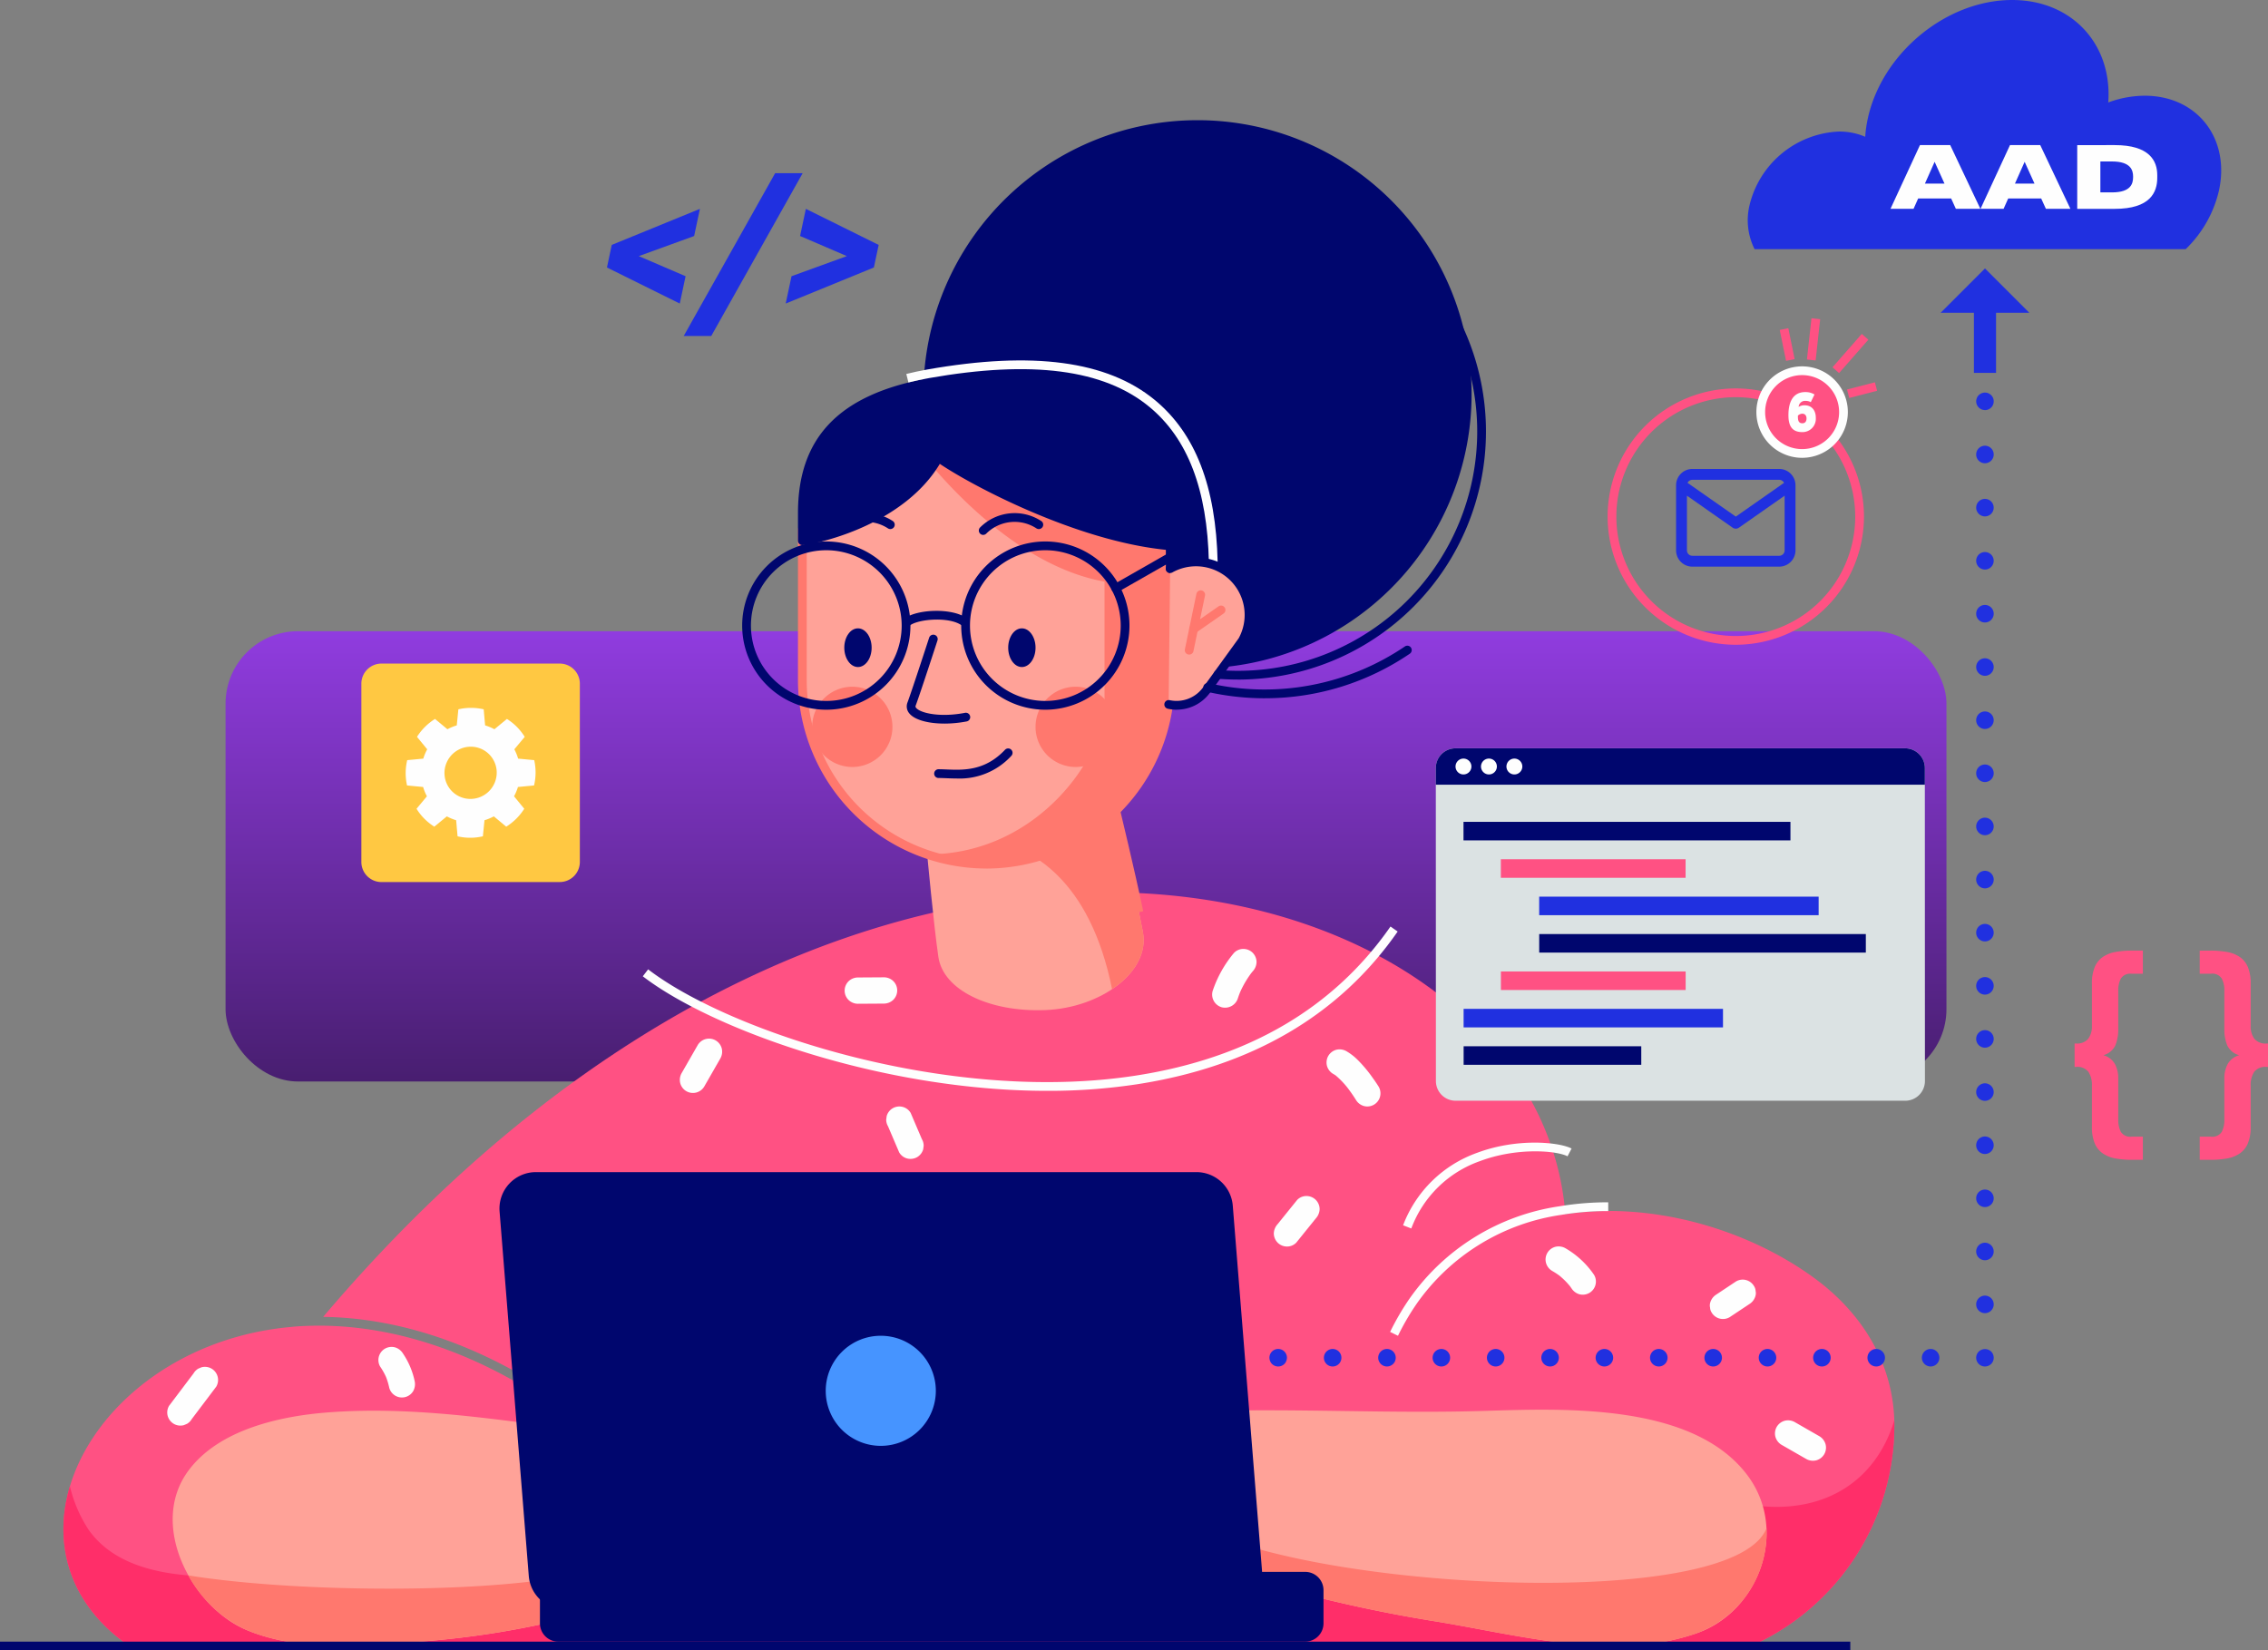 <svg xmlns="http://www.w3.org/2000/svg" xmlns:xlink="http://www.w3.org/1999/xlink" width="282.034" height="205.257" viewBox="0 0 282.034 205.257">
  <rect x="0" y="0" width="282.034" height="205.257" fill="#808080" stroke="none"/>
  <defs>
    <linearGradient id="linear-gradient" x1="0.5" x2="0.5" y2="1" gradientUnits="objectBoundingBox">
      <stop offset="0" stop-color="#903cdf"/>
      <stop offset="1" stop-color="#481e70"/>
    </linearGradient>
    <clipPath id="clip-path">
      <rect id="Rectángulo_424870" data-name="Rectángulo 424870" width="282.034" height="205.257" transform="translate(0 0)" fill="none"/>
    </clipPath>
  </defs>
  <g id="Grupo_1230381" data-name="Grupo 1230381" transform="translate(-244.951 -1345.497)">
    <g id="Grupo_1229454" data-name="Grupo 1229454" transform="translate(5 -70)">
      <rect id="Rectángulo_423504" data-name="Rectángulo 423504" width="214" height="56" rx="9" transform="translate(268 1494)" fill="url(#linear-gradient)"/>
    </g>
    <g id="Grupo_1230380" data-name="Grupo 1230380" transform="translate(244.951 1345.5)">
      <g id="Grupo_1230380-2" data-name="Grupo 1230380" transform="translate(0 -0.003)" clip-path="url(#clip-path)">
        <path id="Trazado_1067600" data-name="Trazado 1067600" d="M2164.867,992.978a2.858,2.858,0,0,1,1.016-1.259,4.058,4.058,0,0,1,1.577-.622,11.513,11.513,0,0,1,2.062-.167h1.334v2.881h-1.395a1.382,1.382,0,0,0-1.35.607,3.168,3.168,0,0,0-.318,1.486v4.792a5.246,5.246,0,0,1-.349,2,2.3,2.3,0,0,1-1.5,1.244,2.352,2.352,0,0,1,1.44,1.107,3.671,3.671,0,0,1,.409,1.744v5.186a3.169,3.169,0,0,0,.318,1.486,1.381,1.381,0,0,0,1.35.607h1.395v2.881h-1.334a11.514,11.514,0,0,1-2.062-.167,4.06,4.06,0,0,1-1.577-.622,2.857,2.857,0,0,1-1.016-1.259,5.262,5.262,0,0,1-.349-2.077v-5.065a2.972,2.972,0,0,0-.44-1.759,1.768,1.768,0,0,0-1.532-.607h-.182v-2.911h.182a1.8,1.8,0,0,0,1.517-.591,2.548,2.548,0,0,0,.455-1.592v-5.247a5.262,5.262,0,0,1,.349-2.077" transform="translate(-1904.381 -872.706)" fill="#ff5183"/>
        <path id="Trazado_1067601" data-name="Trazado 1067601" d="M2299.57,1001.894a1.8,1.8,0,0,0,1.516.591h.182v2.911h-.182a1.766,1.766,0,0,0-1.531.606,2.971,2.971,0,0,0-.44,1.759v5.065a5.256,5.256,0,0,1-.349,2.077,2.855,2.855,0,0,1-1.016,1.259,4.069,4.069,0,0,1-1.592.622,11.583,11.583,0,0,1-2.047.167h-1.334v-2.881h1.395a1.38,1.38,0,0,0,1.35-.606,3.169,3.169,0,0,0,.319-1.486v-5.186a3.665,3.665,0,0,1,.409-1.744,2.351,2.351,0,0,1,1.44-1.107,2.3,2.3,0,0,1-1.5-1.243,5.246,5.246,0,0,1-.349-2V995.9a3.167,3.167,0,0,0-.319-1.486,1.38,1.38,0,0,0-1.35-.607h-1.395V990.93h1.334a11.582,11.582,0,0,1,2.047.167,4.068,4.068,0,0,1,1.592.622,2.855,2.855,0,0,1,1.016,1.259,5.258,5.258,0,0,1,.349,2.077v5.247a2.547,2.547,0,0,0,.455,1.592" transform="translate(-2019.234 -872.705)" fill="#ff5183"/>
        <path id="Trazado_1067602" data-name="Trazado 1067602" d="M283.9,978.16c-8.437-6.2-20.393-9.619-31.047-7.984v-.336c-3.783-42.868-86.387-67.13-154.445,13.1,8.625.107,17.682,2.9,26.385,8.268l.185.115-.572.927-.185-.114c-9.162-5.646-18.708-8.386-27.684-8.079-.343.012-.686.023-1.025.044-.4.024-.794.059-1.189.1-.412.039-.823.079-1.228.13-.338.042-.675.092-1.011.143-.444.068-.884.141-1.319.224q-.46.087-.916.187-.667.145-1.32.311-.446.114-.89.24c-20.129,5.706-29.431,27.3-13.345,38.436l22.513,0v0h35.767v0l120.282-.005H276a30.085,30.085,0,0,0,17.784-28.044c-.214-7.293-4.12-13.426-9.886-17.665" transform="translate(-58.221 -819.162)" fill="#ff5183"/>
        <path id="Trazado_1067603" data-name="Trazado 1067603" d="M1266.1,989.657a14.512,14.512,0,0,0-2.674,4.769,1.647,1.647,0,0,0,1.141,2.01,1.672,1.672,0,0,0,2.01-1.141q.153-.463.341-.912l-.165.39a12.514,12.514,0,0,1,1.608-2.757l-.255.331q.149-.192.306-.379a1.751,1.751,0,0,0,.479-1.155,1.662,1.662,0,0,0-.479-1.155,1.643,1.643,0,0,0-1.155-.479,1.6,1.6,0,0,0-1.156.479" transform="translate(-1112.635 -871.162)" fill="#fefefe"/>
        <path id="Trazado_1067604" data-name="Trazado 1067604" d="M1383.44,1096.913a4.211,4.211,0,0,1,.542.361l-.331-.255a10.632,10.632,0,0,1,1.787,1.889l-.255-.331a18.265,18.265,0,0,1,1.109,1.589,1.706,1.706,0,0,0,.976.751,1.635,1.635,0,0,0,1.846-2.4c-.228-.371-.477-.731-.732-1.083a16.489,16.489,0,0,0-1.9-2.271,6.865,6.865,0,0,0-1.394-1.071,1.709,1.709,0,0,0-1.259-.165,1.667,1.667,0,0,0-.976.751,1.649,1.649,0,0,0-.165,1.259,1.675,1.675,0,0,0,.751.976" transform="translate(-1217.671 -963.365)" fill="#fefefe"/>
        <path id="Trazado_1067605" data-name="Trazado 1067605" d="M1330.611,1247.237l-2.431,3.012a1.82,1.82,0,0,0-.479,1.156,1.661,1.661,0,0,0,.479,1.155,1.644,1.644,0,0,0,1.155.479,1.589,1.589,0,0,0,1.156-.479l2.43-3.012a1.818,1.818,0,0,0,.479-1.155,1.663,1.663,0,0,0-.479-1.155,1.645,1.645,0,0,0-1.155-.479,1.587,1.587,0,0,0-1.155.479" transform="translate(-1169.298 -1098.011)" fill="#fefefe"/>
        <path id="Trazado_1067606" data-name="Trazado 1067606" d="M928.1,1157.5l-1.391-3.255a1.632,1.632,0,0,0-.977-.751,1.672,1.672,0,0,0-1.259.165,1.651,1.651,0,0,0-.751.977l-.058.434a1.627,1.627,0,0,0,.223.825l1.391,3.255a1.631,1.631,0,0,0,.977.751,1.669,1.669,0,0,0,1.259-.165,1.649,1.649,0,0,0,.751-.977l.058-.434a1.628,1.628,0,0,0-.223-.825" transform="translate(-813.461 -1015.827)" fill="#fefefe"/>
        <path id="Trazado_1067607" data-name="Trazado 1067607" d="M710.813,1083.636l-2,3.487a1.7,1.7,0,0,0-.165,1.259,1.634,1.634,0,0,0,2.987.39l2-3.487a1.7,1.7,0,0,0,.165-1.259,1.634,1.634,0,0,0-2.987-.39" transform="translate(-624.053 -953.653)" fill="#fefefe"/>
        <path id="Trazado_1067608" data-name="Trazado 1067608" d="M882.006,1022.068l3.268-.021a1.69,1.69,0,0,0,1.155-.479,1.634,1.634,0,0,0,0-2.311,1.689,1.689,0,0,0-1.155-.478l-3.268.021a1.69,1.69,0,0,0-1.155.479,1.634,1.634,0,0,0,0,2.311,1.689,1.689,0,0,0,1.155.479" transform="translate(-775.337 -897.232)" fill="#fefefe"/>
        <path id="Trazado_1067609" data-name="Trazado 1067609" d="M1611.722,1302.33a9.291,9.291,0,0,1,1.068.707l-.331-.255a9.175,9.175,0,0,1,1.634,1.634l-.255-.33q.15.2.29.4a1.748,1.748,0,0,0,.977.751,1.671,1.671,0,0,0,1.259-.165,1.649,1.649,0,0,0,.751-.977,1.623,1.623,0,0,0-.165-1.259,10.881,10.881,0,0,0-3.578-3.327,1.7,1.7,0,0,0-1.259-.165,1.635,1.635,0,0,0-1.141,2.01,1.688,1.688,0,0,0,.751.977" transform="translate(-1418.717 -1144.275)" fill="#fefefe"/>
        <path id="Trazado_1067610" data-name="Trazado 1067610" d="M1785.4,1334.155l-2.453,1.631a1.735,1.735,0,0,0-.751.977,1.24,1.24,0,0,0-.029.652,1.214,1.214,0,0,0,.194.608,1.634,1.634,0,0,0,2.235.586l2.453-1.631a1.731,1.731,0,0,0,.751-.977,1.238,1.238,0,0,0,.029-.651,1.215,1.215,0,0,0-.194-.607,1.634,1.634,0,0,0-2.236-.586" transform="translate(-1569.513 -1174.789)" fill="#fefefe"/>
        <path id="Trazado_1067611" data-name="Trazado 1067611" d="M1850.847,1483.626l3.077,1.765a1.7,1.7,0,0,0,1.259.165,1.634,1.634,0,0,0,1.141-2.01,1.7,1.7,0,0,0-.751-.976l-3.077-1.766a1.7,1.7,0,0,0-1.259-.165,1.668,1.668,0,0,0-.977.751,1.651,1.651,0,0,0-.165,1.259,1.7,1.7,0,0,0,.751.977" transform="translate(-1629.313 -1303.941)" fill="#fefefe"/>
        <path id="Trazado_1067612" data-name="Trazado 1067612" d="M177.628,1425.611l-3.053,4.042a1.641,1.641,0,0,0-.165,1.259,1.665,1.665,0,0,0,.751.976,1.649,1.649,0,0,0,1.259.165l.39-.165a1.639,1.639,0,0,0,.586-.586l3.053-4.042a1.64,1.64,0,0,0,.165-1.259,1.635,1.635,0,0,0-2.01-1.141l-.39.165a1.639,1.639,0,0,0-.586.586" transform="translate(-153.554 -1254.81)" fill="#fefefe"/>
        <path id="Trazado_1067613" data-name="Trazado 1067613" d="M394.682,1406.487a8.6,8.6,0,0,1,.817,1.5l-.165-.39a8.616,8.616,0,0,1,.474,1.527,1.634,1.634,0,0,0,2.986.391,1.79,1.79,0,0,0,.165-1.259,9.679,9.679,0,0,0-1.456-3.415,1.742,1.742,0,0,0-.977-.751,1.669,1.669,0,0,0-1.259.165,1.649,1.649,0,0,0-.751.977,1.627,1.627,0,0,0,.165,1.259" transform="translate(-347.401 -1236.521)" fill="#fefefe"/>
        <path id="Trazado_1067614" data-name="Trazado 1067614" d="M277.438,1491.421c-3.973-.337-120.939.6-136.912,3-17.777,2.672-35.614,5.349-53.587,5.726-6.47.136-13.943-.521-17.691-5.8a17.04,17.04,0,0,1-2.334-5.427c-2.126,7.111-.169,14.641,7.379,19.867l22.513,0v0h35.766l120.282-.005H276a30.085,30.085,0,0,0,17.784-28.044c-2.352,7.693-8.706,11.325-16.35,10.677" transform="translate(-58.222 -1304.081)" fill="#ff2e69"/>
        <path id="Trazado_1067615" data-name="Trazado 1067615" d="M966.423,850.625s.787,8.576,1.388,12.744,6.4,6.891,13.3,6.619,13.049-4.762,12.14-9.672-3.38-15.112-3.38-15.112" transform="translate(-851.123 -744.365)" fill="#ffa298"/>
        <path id="Trazado_1067616" data-name="Trazado 1067616" d="M1051.6,860.317c-.909-4.91-3.38-15.112-3.38-15.112l-15.549,3.594c4.893.969,12.284,4.727,15.086,18.589,2.709-1.814,4.342-4.377,3.843-7.071" transform="translate(-909.465 -744.366)" fill="#ff786e"/>
        <path id="Trazado_1067617" data-name="Trazado 1067617" d="M1161.434,856.971c-1.08-5.159-2.857-12.51-2.875-12.583l1.059-.256c.017.074,1.8,7.441,2.882,12.616Z" transform="translate(-1020.336 -743.42)" fill="#ff786e"/>
        <path id="Trazado_1067618" data-name="Trazado 1067618" d="M836.276,448.5v18.617a22.874,22.874,0,1,0,45.749,0V448.5l-28.833-14.161Z" transform="translate(-736.503 -382.517)" fill="#ffa298"/>
        <path id="Trazado_1067619" data-name="Trazado 1067619" d="M949.667,437.855h0s10.66,15.29,24.051,17.68v15.386c0,6.167-8.155,18.515-22.013,18.537A22.837,22.837,0,0,0,981.888,467.8V449.181l-28.645-14.069Z" transform="translate(-836.366 -383.2)" fill="#ff786e"/>
        <path id="Trazado_1067620" data-name="Trazado 1067620" d="M1089.33,720.854a4.99,4.99,0,1,1-4.99-4.99,4.99,4.99,0,0,1,4.99,4.99" transform="translate(-950.577 -630.456)" fill="#ff786e"/>
        <path id="Trazado_1067621" data-name="Trazado 1067621" d="M856.524,720.854a4.99,4.99,0,1,1-4.99-4.99,4.99,4.99,0,0,1,4.99,4.99" transform="translate(-745.546 -630.456)" fill="#ff786e"/>
        <path id="Trazado_1067622" data-name="Trazado 1067622" d="M855.13,485.771a23.445,23.445,0,0,1-23.419-23.419V443.48l17.383-14.552L878.549,443.4v18.956a23.446,23.446,0,0,1-23.42,23.419M832.8,443.989v18.363a22.33,22.33,0,1,0,44.66,0V444.074l-28.211-13.855Z" transform="translate(-732.482 -377.754)" fill="#ff786e"/>
        <path id="Trazado_1067623" data-name="Trazado 1067623" d="M1054.221,657.4c0,1.329-.762,2.406-1.7,2.406s-1.7-1.077-1.7-2.406.762-2.406,1.7-2.406,1.7,1.077,1.7,2.406" transform="translate(-925.448 -576.848)" fill="#00066e"/>
        <path id="Trazado_1067624" data-name="Trazado 1067624" d="M883.4,657.4c0,1.329-.762,2.406-1.7,2.406s-1.7-1.077-1.7-2.406.762-2.406,1.7-2.406,1.7,1.077,1.7,2.406" transform="translate(-775.009 -576.848)" fill="#00066e"/>
        <path id="Trazado_1067625" data-name="Trazado 1067625" d="M949.783,672.533c-1.994,0-3.671-.445-4.341-1.24a1.34,1.34,0,0,1-.251-1.383c.534-1.424,2.677-8.007,2.7-8.074a.545.545,0,0,1,1.036.337c-.088.272-2.171,6.672-2.715,8.12a.26.26,0,0,0,.065.3c.536.636,2.935,1.2,6.042.609a.545.545,0,1,1,.2,1.07,14.763,14.763,0,0,1-2.737.263" transform="translate(-832.342 -582.543)" fill="#00066e"/>
        <path id="Trazado_1067626" data-name="Trazado 1067626" d="M976.275,783.9c-.444,0-.866-.016-1.263-.033-.343-.013-.668-.027-.972-.027a.545.545,0,0,1,0-1.089c.318,0,.658.013,1.016.028,2.13.086,4.781.189,7.269-2.444a.544.544,0,1,1,.791.748,8.709,8.709,0,0,1-6.841,2.817" transform="translate(-857.351 -687.082)" fill="#00066e"/>
        <path id="Trazado_1067627" data-name="Trazado 1067627" d="M1012.347,585.371a10.462,10.462,0,1,1,10.461-10.462,10.474,10.474,0,0,1-10.461,10.462m0-19.834a9.372,9.372,0,1,0,9.372,9.372,9.383,9.383,0,0,0-9.372-9.372" transform="translate(-882.354 -497.105)" fill="#00066e"/>
        <path id="Trazado_1067628" data-name="Trazado 1067628" d="M784.045,585.371a10.462,10.462,0,1,1,10.462-10.462,10.474,10.474,0,0,1-10.462,10.462m0-19.834a9.372,9.372,0,1,0,9.372,9.372,9.383,9.383,0,0,0-9.372-9.372" transform="translate(-681.291 -497.105)" fill="#00066e"/>
        <path id="Trazado_1067629" data-name="Trazado 1067629" d="M948.828,638.65a.543.543,0,0,1-.321-.1c-1.51-1.1-5.313-.814-6.433,0a.545.545,0,0,1-.64-.881c1.558-1.136,5.893-1.33,7.716,0a.544.544,0,0,1-.321.984" transform="translate(-828.917 -560.772)" fill="#00066e"/>
        <path id="Trazado_1067630" data-name="Trazado 1067630" d="M1020.789,537.6a.545.545,0,0,1-.385-.93,6.066,6.066,0,0,1,7.6-.8.545.545,0,0,1-.6.913,4.976,4.976,0,0,0-6.233.653.543.543,0,0,1-.385.16" transform="translate(-898.523 -471.073)" fill="#00066e"/>
        <path id="Trazado_1067631" data-name="Trazado 1067631" d="M866.023,537.6a.545.545,0,0,1-.385-.93,6.066,6.066,0,0,1,7.6-.8.545.545,0,0,1-.6.913,4.975,4.975,0,0,0-6.233.653.543.543,0,0,1-.385.16" transform="translate(-762.222 -471.073)" fill="#00066e"/>
        <path id="Trazado_1067632" data-name="Trazado 1067632" d="M885.409,129.86A33.54,33.54,0,0,0,851.9,161.972c-10.487,1.942-15.624,6.925-15.624,16.2v3.45c2.629-.272,12.865-2.9,16.915-10.349,3.506,2.542,17.3,9.985,28.833,10.984v2.821l-.01.012a6.589,6.589,0,0,1,8.975,8.963c-.013.023-.943,1.31-1.949,2.7a33.543,33.543,0,0,0-3.634-66.888" transform="translate(-736.504 -114.366)" fill="#00066e"/>
        <path id="Trazado_1067633" data-name="Trazado 1067633" d="M885.021,193.272a.545.545,0,0,1-.441-.864c.972-1.341,1.872-2.586,1.937-2.681a6.049,6.049,0,0,0-8.255-8.186.544.544,0,0,1-.8-.577v-2.236c-11.207-1.137-24.051-7.952-28.111-10.692-4.409,7.363-14.51,9.841-17.037,10.1a.545.545,0,0,1-.6-.542v-3.449c0-9.264,4.974-14.564,15.646-16.652a34.086,34.086,0,1,1,37.723,35.773.541.541,0,0,1-.058,0m-3.806-13.589a7.129,7.129,0,0,1,6.231,10.612c-.016.028-.032.056-1.247,1.734a33,33,0,1,0-37.774-34.056.545.545,0,0,1-.446.513c-10.5,1.944-15.178,6.774-15.178,15.661v2.822c3.121-.536,12.208-3.212,15.892-9.981a.546.546,0,0,1,.359-.271.553.553,0,0,1,.44.09c3.876,2.81,17.6,9.933,28.56,10.883a.544.544,0,0,1,.5.543V180.2a7.164,7.164,0,0,1,2.665-.515M847.88,157.951h0Z" transform="translate(-732.482 -110.346)" fill="#00066e"/>
        <path id="Trazado_1067634" data-name="Trazado 1067634" d="M982.3,400.839c-.2-9.1-2.633-15.44-7.443-19.39-5.64-4.631-14.578-5.793-27.33-3.55-.9.159-1.768.345-2.592.549l-.262-1.057c.846-.21,1.741-.4,2.663-.564,13.082-2.3,22.311-1.064,28.212,3.781,5.07,4.163,7.635,10.773,7.841,20.208Z" transform="translate(-831.97 -330.882)" fill="#fefefe"/>
        <path id="Trazado_1067635" data-name="Trazado 1067635" d="M1158.978,581.186a.544.544,0,0,1-.27-1.018l6.759-3.858a.545.545,0,1,1,.54.946l-6.76,3.858a.538.538,0,0,1-.27.072" transform="translate(-1020.225 -507.489)" fill="#00066e"/>
        <path id="Trazado_1067636" data-name="Trazado 1067636" d="M1218.077,603.464a4.561,4.561,0,0,0,4.6-1.639c.038-.048.163-.2.239-.308.7-.969,4.3-5.933,4.325-5.979a6.592,6.592,0,0,0-8.975-8.963" transform="translate(-1072.753 -515.855)" fill="#ffa298"/>
        <path id="Trazado_1067637" data-name="Trazado 1067637" d="M1215.07,600.1a5.154,5.154,0,0,1-1.133-.126.545.545,0,0,1,.24-1.063,4.073,4.073,0,0,0,4.051-1.444c.069-.087.165-.207.228-.293.843-1.163,4.189-5.784,4.312-5.96a6.049,6.049,0,0,0-8.256-8.185.544.544,0,1,1-.532-.95,7.133,7.133,0,0,1,9.716,9.7c-.015.025-.049.087-4.359,6.032-.072.1-.18.234-.234.3a5.105,5.105,0,0,1-4.033,1.981" transform="translate(-1068.733 -511.833)" fill="#00066e"/>
        <path id="Trazado_1067638" data-name="Trazado 1067638" d="M1235.467,623.363a.566.566,0,0,1-.112-.011.544.544,0,0,1-.422-.644l1.433-6.9a.544.544,0,1,1,1.066.221l-1.433,6.9a.544.544,0,0,1-.532.434" transform="translate(-1087.587 -541.954)" fill="#ff786e"/>
        <path id="Trazado_1067639" data-name="Trazado 1067639" d="M1240.039,634.676a.545.545,0,0,1-.311-.991l3.427-2.387a.545.545,0,0,1,.623.894l-3.426,2.387a.548.548,0,0,1-.312.1" transform="translate(-1091.614 -555.894)" fill="#ff786e"/>
        <path id="Trazado_1067640" data-name="Trazado 1067640" d="M1267.992,252.8c-.834,0-1.679-.034-2.51-.1a.544.544,0,0,1-.5-.587.551.551,0,0,1,.586-.5c.8.065,1.617.1,2.422.1a29.767,29.767,0,0,0,0-59.535.545.545,0,0,1,0-1.089,30.857,30.857,0,0,1,0,61.714" transform="translate(-1114.061 -168.284)" fill="#00066e"/>
        <path id="Trazado_1067641" data-name="Trazado 1067641" d="M1261.995,679.751a32.228,32.228,0,0,1-7.194-.811.545.545,0,1,1,.242-1.062,31.1,31.1,0,0,0,24.36-4.556.545.545,0,1,1,.613.9,31.947,31.947,0,0,1-17.735,5.526h-.286" transform="translate(-1104.722 -592.909)" fill="#00066e"/>
        <path id="Trazado_1067642" data-name="Trazado 1067642" d="M226.8,1472.495c-9.112-1.225-18.322-2.431-27.523-1.72-5.835.451-13.5,2.075-17.329,7.219-5.047,6.778.426,16.9,7.065,19.778,6.957,3.014,16.265,2.01,23.588,1.355a109.456,109.456,0,0,0,25.777-5.494" transform="translate(-158.501 -1295.115)" fill="#ffa298"/>
        <path id="Trazado_1067643" data-name="Trazado 1067643" d="M245.943,1638.57c-10.911,2.753-35.8,2.662-49.6.44a15.748,15.748,0,0,0,7.083,6.724c6.957,3.015,16.266,2.01,23.588,1.355a109.457,109.457,0,0,0,25.777-5.494" transform="translate(-172.921 -1443.078)" fill="#ff786e"/>
        <path id="Trazado_1067644" data-name="Trazado 1067644" d="M1213.974,1469.7c11.665-.354,23.352.327,34.966-.033,9.81-.3,25.806-.994,32.592,7.954,5.216,6.877,1.485,16.949-6.167,19.662-10.342,3.667-22.365.209-32.754-1.466a177.572,177.572,0,0,1-34.163-9.078" transform="translate(-1064.273 -1294.197)" fill="#ffa298"/>
        <path id="Trazado_1067645" data-name="Trazado 1067645" d="M1213.584,1592.688c15.272,7.752,66.17,10.361,70.358.063a13.314,13.314,0,0,1-8.576,13.008c-10.342,3.667-22.365.209-32.754-1.466a177.559,177.559,0,0,1-34.163-9.078" transform="translate(-1064.273 -1402.67)" fill="#ff786e"/>
        <line id="Línea_4793" data-name="Línea 4793" x1="230.09" transform="translate(0 204.713)" fill="#fefefe"/>
        <rect id="Rectángulo_424857" data-name="Rectángulo 424857" width="230.09" height="1.089" transform="translate(0 204.168)" fill="#00066e"/>
        <path id="Trazado_1067646" data-name="Trazado 1067646" d="M1449.907,1269.913l-.978-.478a31.9,31.9,0,0,1,2.355-4.056,27.659,27.659,0,0,1,18.733-11.574,36.306,36.306,0,0,1,6.035-.49v1.089a35.211,35.211,0,0,0-5.854.476A26.594,26.594,0,0,0,1452.182,1266a30.967,30.967,0,0,0-2.275,3.917" transform="translate(-1276.063 -1103.786)" fill="#fefefe"/>
        <path id="Trazado_1067647" data-name="Trazado 1067647" d="M1463.464,1201.784l-1.017-.393a15.355,15.355,0,0,1,9.186-9.006c4.956-1.865,10.215-1.351,11.765-.539l-.5.965c-1.36-.71-6.289-1.131-10.876.594a14.1,14.1,0,0,0-8.553,8.38" transform="translate(-1287.968 -1049.004)" fill="#fefefe"/>
        <path id="Trazado_1067648" data-name="Trazado 1067648" d="M720.3,986.3c-20.59,0-41.733-7.646-50.316-14.245l.664-.864c10,7.693,37.362,16.825,60.664,13.209,13.953-2.164,24.6-8.4,31.648-18.535l.894.622c-7.223,10.389-18.116,16.779-32.375,18.99a73.124,73.124,0,0,1-11.179.823" transform="translate(-590.049 -850.634)" fill="#fefefe"/>
        <path id="Trazado_1067649" data-name="Trazado 1067649" d="M657.958,1647.247H565.076a2.278,2.278,0,0,1-2.278-2.278v-6.4h95.16a2.278,2.278,0,0,1,2.278,2.278v4.121a2.278,2.278,0,0,1-2.278,2.278" transform="translate(-495.653 -1443.078)" fill="#00066e"/>
        <path id="Trazado_1067650" data-name="Trazado 1067650" d="M610.9,1276.246H528.762a4.532,4.532,0,0,1-4.518-4.17l-3.631-45.331a4.532,4.532,0,0,1,4.518-4.894H607.27a4.532,4.532,0,0,1,4.518,4.17l3.631,45.33a4.532,4.532,0,0,1-4.518,4.894" transform="translate(-458.488 -1076.076)" fill="#00066e"/>
        <path id="Trazado_1067651" data-name="Trazado 1067651" d="M874.354,1399.281a6.846,6.846,0,1,0-6.846,6.846,6.846,6.846,0,0,0,6.846-6.846" transform="translate(-757.98 -1226.308)" fill="#4694ff"/>
        <path id="Trazado_1067652" data-name="Trazado 1067652" d="M1876.222,30.984a14.737,14.737,0,0,0,4.15-7.35c1.377-6.479-2.759-11.732-9.238-11.732a13.125,13.125,0,0,0-4.542.839c.525-7.2-4.48-12.744-11.958-12.744-8.18,0-16.221,6.631-17.959,14.812a15.208,15.208,0,0,0-.305,2.2,8.121,8.121,0,0,0-3.259-.652,11.966,11.966,0,0,0-11.132,9.181,8.017,8.017,0,0,0,.633,5.446Z" transform="translate(-1604.423 0.003)" fill="#2030e0"/>
        <path id="Trazado_1067653" data-name="Trazado 1067653" d="M1324.3,1408.507a.743.743,0,0,1-.218-.022,1.343,1.343,0,0,1-.2-.055,1.78,1.78,0,0,1-.2-.108,1.8,1.8,0,0,1-.163-.131,1.014,1.014,0,0,1-.229-.359,1.092,1.092,0,0,1-.088-.414,1.089,1.089,0,1,1,2.179,0,1.092,1.092,0,0,1-.087.414,1.016,1.016,0,0,1-.229.359,1.1,1.1,0,0,1-.773.316" transform="translate(-1165.345 -1238.56)" fill="#2030e0"/>
        <path id="Trazado_1067654" data-name="Trazado 1067654" d="M1454.273,1407.287a1.089,1.089,0,1,1,1.089,1.089,1.092,1.092,0,0,1-1.089-1.089m-6.765,0a1.089,1.089,0,1,1,1.089,1.089,1.092,1.092,0,0,1-1.089-1.089m-6.754,0a1.09,1.09,0,1,1,1.09,1.089,1.086,1.086,0,0,1-1.09-1.089m-6.765,0a1.089,1.089,0,1,1,1.089,1.089,1.092,1.092,0,0,1-1.089-1.089m-6.754,0a1.089,1.089,0,1,1,1.09,1.089,1.086,1.086,0,0,1-1.09-1.089m-6.765,0a1.089,1.089,0,1,1,1.089,1.089,1.092,1.092,0,0,1-1.089-1.089m-6.765,0a1.089,1.089,0,1,1,1.089,1.089,1.093,1.093,0,0,1-1.089-1.089m-6.753,0a1.089,1.089,0,1,1,1.089,1.089,1.092,1.092,0,0,1-1.089-1.089m-6.766,0a1.089,1.089,0,1,1,1.089,1.089,1.093,1.093,0,0,1-1.089-1.089m-6.753,0a1.089,1.089,0,1,1,1.089,1.089,1.085,1.085,0,0,1-1.089-1.089m-6.765,0a1.089,1.089,0,1,1,1.089,1.089,1.092,1.092,0,0,1-1.089-1.089m-6.754,0a1.089,1.089,0,1,1,1.089,1.089,1.085,1.085,0,0,1-1.089-1.089" transform="translate(-1215.282 -1238.429)" fill="#2030e0"/>
        <path id="Trazado_1067655" data-name="Trazado 1067655" d="M2060.869,1408.478a1.086,1.086,0,0,1-.763-1.863,1.126,1.126,0,0,1,1.536,0,1.1,1.1,0,0,1,.316.773,1.08,1.08,0,0,1-.316.773,1.125,1.125,0,0,1-.773.316" transform="translate(-1814.034 -1238.53)" fill="#2030e0"/>
        <path id="Trazado_1067656" data-name="Trazado 1067656" d="M2059.78,571.469a1.09,1.09,0,1,1,2.179,0,1.09,1.09,0,0,1-2.179,0m0-6.612a1.089,1.089,0,1,1,1.089,1.089,1.093,1.093,0,0,1-1.089-1.089m0-6.613a1.089,1.089,0,1,1,1.089,1.089,1.093,1.093,0,0,1-1.089-1.089m0-6.6a1.089,1.089,0,1,1,1.089,1.089,1.086,1.086,0,0,1-1.089-1.089m0-6.612a1.089,1.089,0,1,1,1.089,1.089,1.093,1.093,0,0,1-1.089-1.089m0-6.612a1.089,1.089,0,1,1,2.179,0,1.089,1.089,0,0,1-2.179,0m0-6.6a1.089,1.089,0,1,1,1.089,1.089,1.086,1.086,0,0,1-1.089-1.089m0-6.613a1.089,1.089,0,1,1,1.089,1.089,1.093,1.093,0,0,1-1.089-1.089m0-6.612a1.09,1.09,0,1,1,1.089,1.1,1.1,1.1,0,0,1-1.089-1.1m0-6.6a1.089,1.089,0,1,1,1.089,1.089,1.093,1.093,0,0,1-1.089-1.089m0-6.612a1.089,1.089,0,0,1,2.179,0,1.089,1.089,0,0,1-2.179,0m0-6.6a1.089,1.089,0,1,1,1.089,1.089,1.086,1.086,0,0,1-1.089-1.089m0-6.612a1.089,1.089,0,1,1,1.089,1.089,1.093,1.093,0,0,1-1.089-1.089m0-6.6a1.09,1.09,0,1,1,2.179,0,1.09,1.09,0,0,1-2.179,0m0-6.613a1.089,1.089,0,1,1,1.089,1.089,1.093,1.093,0,0,1-1.089-1.089m0-6.612a1.089,1.089,0,1,1,1.089,1.089,1.093,1.093,0,0,1-1.089-1.089m0-6.6a1.09,1.09,0,1,1,1.089,1.079,1.086,1.086,0,0,1-1.089-1.079" transform="translate(-1814.035 -409.212)" fill="#2030e0"/>
        <path id="Trazado_1067657" data-name="Trazado 1067657" d="M2060.869,411.429a1.1,1.1,0,0,1-1.09-1.089,1.087,1.087,0,0,1,.087-.414.986.986,0,0,1,.24-.36,1.108,1.108,0,0,1,.98-.294.735.735,0,0,1,.207.065.748.748,0,0,1,.185.1l.164.131a1.143,1.143,0,0,1,.24.36,1.086,1.086,0,0,1,.077.414,1.1,1.1,0,0,1-.316.773l-.164.131a.741.741,0,0,1-.185.1.77.77,0,0,1-.207.065,1.375,1.375,0,0,1-.218.022" transform="translate(-1814.034 -360.427)" fill="#2030e0"/>
        <path id="Trazado_1067658" data-name="Trazado 1067658" d="M2033.772,285.345h-11.022l5.511-5.511Z" transform="translate(-1781.422 -246.448)" fill="#2030e0"/>
        <rect id="Rectángulo_424858" data-name="Rectángulo 424858" width="2.753" height="9.065" transform="translate(245.462 37.308)" fill="#2030e0"/>
        <path id="Trazado_1067659" data-name="Trazado 1067659" d="M1554.931,823.9h-55.912a2.451,2.451,0,0,1-2.451-2.45l-.011-38.932a2.45,2.45,0,0,1,2.45-2.451h55.912a2.451,2.451,0,0,1,2.451,2.451l.011,38.932a2.45,2.45,0,0,1-2.45,2.45" transform="translate(-1318.008 -687.003)" fill="#dbe2e3"/>
        <path id="Trazado_1067660" data-name="Trazado 1067660" d="M1496.557,784.595v-2.073a2.45,2.45,0,0,1,2.45-2.45h55.912a2.451,2.451,0,0,1,2.451,2.45v2.073Z" transform="translate(-1318.008 -687.003)" fill="#00066e"/>
        <path id="Trazado_1067661" data-name="Trazado 1067661" d="M1519.1,791.743a.987.987,0,1,1-.987-.987.987.987,0,0,1,.987.987" transform="translate(-1336.125 -696.413)" fill="#fefefe"/>
        <path id="Trazado_1067662" data-name="Trazado 1067662" d="M1545.631,791.743a.987.987,0,1,1-.987-.987.986.986,0,0,1,.987.987" transform="translate(-1359.489 -696.413)" fill="#fefefe"/>
        <path id="Trazado_1067663" data-name="Trazado 1067663" d="M1572.161,791.743a.987.987,0,1,1-.987-.987.987.987,0,0,1,.987.987" transform="translate(-1382.854 -696.413)" fill="#fefefe"/>
        <rect id="Rectángulo_424859" data-name="Rectángulo 424859" width="40.656" height="2.305" transform="translate(181.992 102.212)" fill="#00066e"/>
        <rect id="Rectángulo_424860" data-name="Rectángulo 424860" width="32.255" height="2.305" transform="translate(182.006 125.47)" fill="#2030e0"/>
        <rect id="Rectángulo_424861" data-name="Rectángulo 424861" width="22.974" height="2.305" transform="translate(186.644 120.819)" fill="#ff5183"/>
        <rect id="Rectángulo_424862" data-name="Rectángulo 424862" width="22.974" height="2.305" transform="translate(186.636 106.864)" fill="#ff5183"/>
        <rect id="Rectángulo_424863" data-name="Rectángulo 424863" width="34.752" height="2.305" transform="translate(191.403 111.515)" fill="#2030e0"/>
        <rect id="Rectángulo_424864" data-name="Rectángulo 424864" width="40.617" height="2.305" transform="translate(191.406 116.167)" fill="#00066e"/>
        <rect id="Rectángulo_424865" data-name="Rectángulo 424865" width="22.09" height="2.305" transform="translate(182.008 130.122)" fill="#00066e"/>
        <path id="Trazado_1067664" data-name="Trazado 1067664" d="M633.239,222.181,644.2,217.7l-.717,3.376-6.882,2.5,5.818,2.5-.722,3.4-9.056-4.485Z" transform="translate(-557.164 -191.723)" fill="#2030e0"/>
        <path id="Trazado_1067665" data-name="Trazado 1067665" d="M716.055,200.75h-3.423L724,180.5h3.423Z" transform="translate(-627.61 -158.961)" fill="#2030e0"/>
        <path id="Trazado_1067666" data-name="Trazado 1067666" d="M829.914,224.991l-10.963,4.485.723-3.4,6.882-2.5-5.818-2.5.718-3.376,9.056,4.485Z" transform="translate(-721.245 -191.724)" fill="#2030e0"/>
        <path id="Trazado_1067667" data-name="Trazado 1067667" d="M401.283,718.863H379.115a2.5,2.5,0,0,1-2.5-2.5V694.19a2.5,2.5,0,0,1,2.5-2.5h22.169a2.5,2.5,0,0,1,2.5,2.5v22.169a2.5,2.5,0,0,1-2.5,2.5" transform="translate(-331.678 -609.162)" fill="#ffc842"/>
        <path id="Trazado_1067668" data-name="Trazado 1067668" d="M438.759,747.52a6.991,6.991,0,0,0,.021-3.149l-2-.189a6.062,6.062,0,0,0-.472-1.159l1.292-1.549a6.92,6.92,0,0,0-2.212-2.227l-1.558,1.282a6.072,6.072,0,0,0-1.156-.48l-.176-2a6.985,6.985,0,0,0-3.149,0l-.2,2a6.162,6.162,0,0,0-1.162.48l-1.541-1.282a7.061,7.061,0,0,0-2.242,2.227l1.271,1.549a6.176,6.176,0,0,0-.488,1.159l-2,.189a6.985,6.985,0,0,0-.021,3.149l2,.189a6.087,6.087,0,0,0,.472,1.159l-1.292,1.549a6.921,6.921,0,0,0,2.212,2.227l1.558-1.281a6.076,6.076,0,0,0,1.156.48l.176,2a6.984,6.984,0,0,0,3.149,0l.2-2a6.16,6.16,0,0,0,1.162-.48l1.541,1.281a7.063,7.063,0,0,0,2.242-2.227l-1.271-1.549a6.182,6.182,0,0,0,.488-1.159Zm-7.911,1.674a3.222,3.222,0,0,1-3.227-3.248,3.275,3.275,0,0,1,3.271-3.248,3.222,3.222,0,0,1,3.226,3.248,3.275,3.275,0,0,1-3.27,3.248" transform="translate(-372.349 -649.833)" fill="#fefefe"/>
        <path id="Trazado_1067669" data-name="Trazado 1067669" d="M1759.82,488.844h-10.8a2.027,2.027,0,0,0-2.025,2.025v8.1a2.027,2.027,0,0,0,2.025,2.025h10.8a2.027,2.027,0,0,0,2.024-2.025v-8.1a2.027,2.027,0,0,0-2.024-2.025m-10.8,1.35h10.8a.67.67,0,0,1,.6.377l-6,4.2-6-4.2a.671.671,0,0,1,.6-.377m10.8,9.449h-10.8a.675.675,0,0,1-.675-.675v-6.8l5.687,3.981a.675.675,0,0,0,.774,0l5.687-3.981v6.8a.675.675,0,0,1-.675.675" transform="translate(-1538.568 -430.521)" fill="#2030e0"/>
        <path id="Trazado_1067670" data-name="Trazado 1067670" d="M1691.557,436.782a15.94,15.94,0,1,1,15.94-15.94,15.959,15.959,0,0,1-15.94,15.94m0-30.791a14.851,14.851,0,1,0,14.851,14.851,14.867,14.867,0,0,0-14.851-14.851" transform="translate(-1475.705 -356.594)" fill="#ff5183"/>
        <path id="Trazado_1067671" data-name="Trazado 1067671" d="M1845.537,391.608a5.143,5.143,0,1,0-5.143,5.143,5.143,5.143,0,0,0,5.143-5.143" transform="translate(-1616.294 -340.357)" fill="#ff5183"/>
        <path id="Trazado_1067672" data-name="Trazado 1067672" d="M1836.374,393.272a5.687,5.687,0,1,1,5.687-5.687,5.693,5.693,0,0,1-5.687,5.687m0-10.285a4.6,4.6,0,1,0,4.6,4.6,4.6,4.6,0,0,0-4.6-4.6" transform="translate(-1612.274 -336.334)" fill="#fefefe"/>
        <path id="Trazado_1067673" data-name="Trazado 1067673" d="M1866.856,409.961a1.2,1.2,0,0,0-.621-.158.794.794,0,0,0-.889.747,1.266,1.266,0,0,1,.75-.2c.8,0,1.4.535,1.387,1.612a1.65,1.65,0,0,1-1.693,1.721c-1.364,0-1.734-.9-1.713-2.222.021-1.371.475-2.756,2.094-2.756a2.145,2.145,0,0,1,1.147.3Zm-1.6,1.673c-.008.494.02.953.554.953.343,0,.511-.233.517-.583s-.176-.61-.525-.61a.812.812,0,0,0-.546.24" transform="translate(-1641.679 -359.944)" fill="#fefefe"/>
        <rect id="Rectángulo_424866" data-name="Rectángulo 424866" width="1.09" height="3.924" transform="translate(221.316 41.035) rotate(-11.541)" fill="#ff5183"/>
        <rect id="Rectángulo_424867" data-name="Rectángulo 424867" width="5.162" height="1.089" transform="translate(224.698 44.711) rotate(-83.72)" fill="#ff5183"/>
        <rect id="Rectángulo_424868" data-name="Rectángulo 424868" width="5.524" height="1.089" transform="translate(227.877 45.681) rotate(-48.762)" fill="#ff5183"/>
        <rect id="Rectángulo_424869" data-name="Rectángulo 424869" width="3.58" height="1.089" transform="translate(229.686 48.44) rotate(-14.48)" fill="#ff5183"/>
        <path id="Trazado_1067674" data-name="Trazado 1067674" d="M1973.912,157.894l-.576,1.289h-2.866l3.665-7.927h3.762l3.75,7.927H1978.6l-.586-1.289Zm.842-1.854h2.43l-1.225-2.706Z" transform="translate(-1735.381 -133.21)" fill="#fefefe"/>
        <path id="Trazado_1067675" data-name="Trazado 1067675" d="M2067.751,157.894l-.576,1.289h-2.866l3.665-7.927h3.762l3.75,7.927h-3.047l-.586-1.289Zm.841-1.854h2.429l-1.225-2.706Z" transform="translate(-1818.024 -133.21)" fill="#fefefe"/>
        <path id="Trazado_1067676" data-name="Trazado 1067676" d="M2169.779,151.255c4.314,0,5.285,1.949,5.285,3.74v.32c0,1.811-.874,3.868-5.285,3.868h-4.667v-7.927Zm-.341,5.881c2.365,0,2.621-1.108,2.621-1.907v-.064c0-.767-.278-1.875-2.621-1.875h-1.449v3.846Z" transform="translate(-1906.801 -133.209)" fill="#fefefe"/>
      </g>
    </g>
  </g>
</svg>
